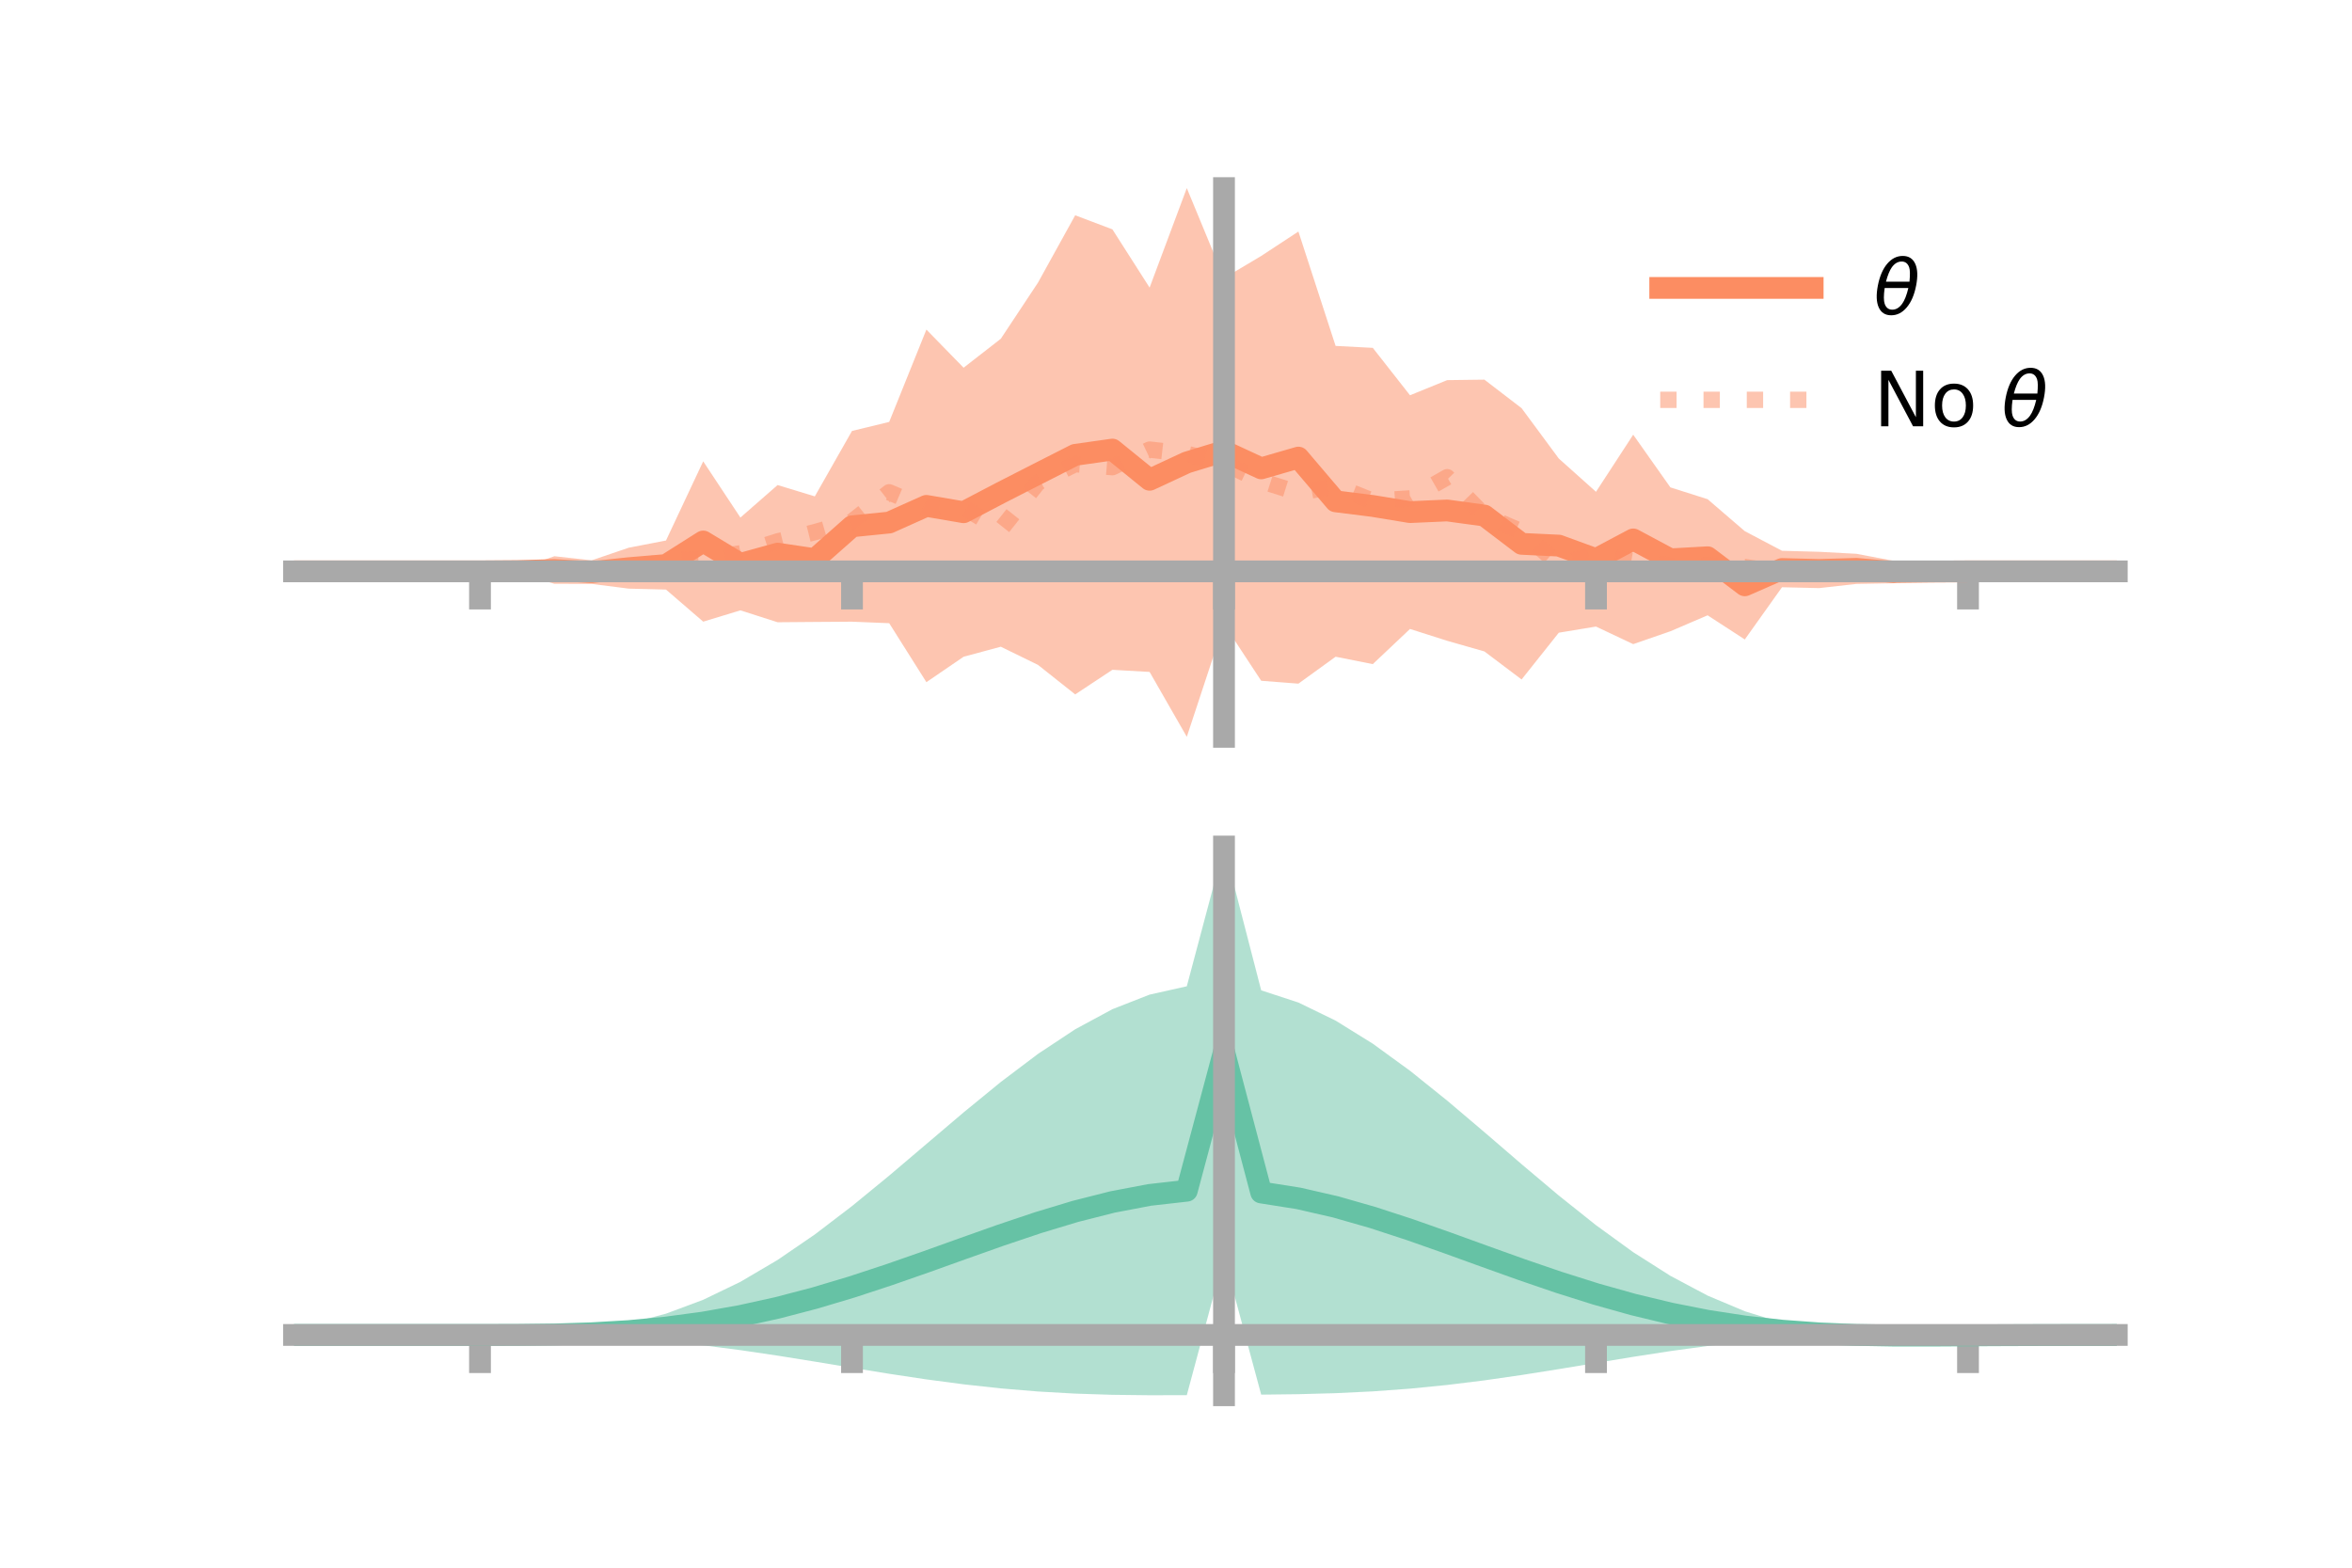 <?xml version="1.0" encoding="utf-8" standalone="no"?>
<!DOCTYPE svg PUBLIC "-//W3C//DTD SVG 1.1//EN"
  "http://www.w3.org/Graphics/SVG/1.1/DTD/svg11.dtd">
<!-- Created with matplotlib (https://matplotlib.org/) -->
<svg height="144pt" version="1.1" viewBox="0 0 216 144" width="216pt" xmlns="http://www.w3.org/2000/svg" xmlns:xlink="http://www.w3.org/1999/xlink">
 <defs>
  <style type="text/css">*{stroke-linecap:butt;stroke-linejoin:round;}</style>
 </defs>
 <g id="figure_1">
  <g id="patch_1">
   <path d="M 0 144 
L 216 144 
L 216 0 
L 0 0 
z
" style="fill:none;"/>
  </g>
  <g id="axes_1">
   <g id="patch_2">
    <path d="M 27 67.68 
L 194.4 67.68 
L 194.4 17.28 
L 27 17.28 
z
" style="fill:none;"/>
   </g>
   <g id="PolyCollection_1">
    <path clip-path="url(#p28a3235078)" d="M 27 52.484 
L 27 52.484 
L 30.416 52.484 
L 33.833 52.484 
L 37.249 52.484 
L 40.665 52.484 
L 44.082 52.484 
L 47.498 52.288 
L 50.914 51.092 
L 54.331 51.471 
L 57.747 50.308 
L 61.163 49.648 
L 64.58 42.376 
L 67.996 47.54 
L 71.412 44.554 
L 74.829 45.596 
L 78.245 39.584 
L 81.661 38.756 
L 85.078 30.274 
L 88.494 33.777 
L 91.91 31.117 
L 95.327 25.958 
L 98.743 19.775 
L 102.159 21.067 
L 105.576 26.418 
L 108.992 17.28 
L 112.408 25.546 
L 115.824 23.512 
L 119.241 21.268 
L 122.657 31.774 
L 126.073 31.952 
L 129.49 36.307 
L 132.906 34.916 
L 136.322 34.872 
L 139.739 37.495 
L 143.155 42.118 
L 146.571 45.175 
L 149.988 39.93 
L 153.404 44.769 
L 156.82 45.853 
L 160.237 48.791 
L 163.653 50.592 
L 167.069 50.686 
L 170.486 50.869 
L 173.902 51.515 
L 177.318 52.367 
L 180.735 52.484 
L 184.151 52.484 
L 187.567 52.484 
L 190.984 52.484 
L 194.4 52.484 
L 194.4 52.484 
L 194.4 52.484 
L 190.984 52.484 
L 187.567 52.484 
L 184.151 52.484 
L 180.735 52.484 
L 177.318 52.641 
L 173.902 53.573 
L 170.486 53.635 
L 167.069 54.02 
L 163.653 53.941 
L 160.237 58.738 
L 156.82 56.519 
L 153.404 57.985 
L 149.988 59.167 
L 146.571 57.553 
L 143.155 58.116 
L 139.739 62.413 
L 136.322 59.837 
L 132.906 58.861 
L 129.49 57.773 
L 126.073 61.002 
L 122.657 60.324 
L 119.241 62.797 
L 115.824 62.532 
L 112.408 57.332 
L 108.992 67.68 
L 105.576 61.72 
L 102.159 61.525 
L 98.743 63.785 
L 95.327 61.074 
L 91.91 59.404 
L 88.494 60.325 
L 85.078 62.661 
L 81.661 57.244 
L 78.245 57.105 
L 74.829 57.129 
L 71.412 57.157 
L 67.996 56.063 
L 64.58 57.102 
L 61.163 54.155 
L 57.747 54.069 
L 54.331 53.636 
L 50.914 53.624 
L 47.498 52.63 
L 44.082 52.484 
L 40.665 52.484 
L 37.249 52.484 
L 33.833 52.484 
L 30.416 52.484 
L 27 52.484 
z
" style="fill:#fc8d62;fill-opacity:0.5;"/>
   </g>
   <g id="matplotlib.axis_1">
    <g id="xtick_1">
     <g id="line2d_1">
      <defs>
       <path d="M 0 0 
L 0 3.5 
" id="mc6751a59ca" style="stroke:#a9a9a9;stroke-width:2;"/>
      </defs>
      <g>
       <use style="fill:#a9a9a9;stroke:#a9a9a9;stroke-width:2;" x="44.082" xlink:href="#mc6751a59ca" y="52.484"/>
      </g>
     </g>
    </g>
    <g id="xtick_2">
     <g id="line2d_2">
      <g>
       <use style="fill:#a9a9a9;stroke:#a9a9a9;stroke-width:2;" x="78.245" xlink:href="#mc6751a59ca" y="52.484"/>
      </g>
     </g>
    </g>
    <g id="xtick_3">
     <g id="line2d_3">
      <g>
       <use style="fill:#a9a9a9;stroke:#a9a9a9;stroke-width:2;" x="112.408" xlink:href="#mc6751a59ca" y="52.484"/>
      </g>
     </g>
    </g>
    <g id="xtick_4">
     <g id="line2d_4">
      <g>
       <use style="fill:#a9a9a9;stroke:#a9a9a9;stroke-width:2;" x="146.571" xlink:href="#mc6751a59ca" y="52.484"/>
      </g>
     </g>
    </g>
    <g id="xtick_5">
     <g id="line2d_5">
      <g>
       <use style="fill:#a9a9a9;stroke:#a9a9a9;stroke-width:2;" x="180.735" xlink:href="#mc6751a59ca" y="52.484"/>
      </g>
     </g>
    </g>
   </g>
   <g id="matplotlib.axis_2"/>
   <g id="line2d_6">
    <path clip-path="url(#p28a3235078)" d="M 27 52.484 
L 30.416 52.484 
L 33.833 52.484 
L 37.249 52.484 
L 40.665 52.484 
L 44.082 52.484 
L 47.498 52.459 
L 50.914 52.358 
L 54.331 52.554 
L 57.747 52.189 
L 61.163 51.901 
L 64.58 49.739 
L 67.996 51.801 
L 71.412 50.855 
L 74.829 51.363 
L 78.245 48.344 
L 81.661 48 
L 85.078 46.467 
L 88.494 47.051 
L 91.91 45.261 
L 95.327 43.516 
L 98.743 41.78 
L 102.159 41.296 
L 105.576 44.069 
L 108.992 42.48 
L 112.408 41.439 
L 115.824 43.022 
L 119.241 42.033 
L 122.657 46.049 
L 126.073 46.477 
L 129.49 47.04 
L 132.906 46.889 
L 136.322 47.355 
L 139.739 49.954 
L 143.155 50.117 
L 146.571 51.364 
L 149.988 49.549 
L 153.404 51.377 
L 156.82 51.186 
L 160.237 53.765 
L 163.653 52.266 
L 167.069 52.353 
L 170.486 52.252 
L 173.902 52.544 
L 177.318 52.504 
L 180.735 52.484 
L 184.151 52.484 
L 187.567 52.484 
L 190.984 52.484 
L 194.4 52.484 
" style="fill:none;stroke:#fc8d62;stroke-linecap:square;stroke-width:2;"/>
   </g>
   <g id="line2d_7">
    <path clip-path="url(#p28a3235078)" d="M 27 52.484 
L 30.416 52.484 
L 33.833 52.484 
L 37.249 52.484 
L 40.665 52.484 
L 44.082 52.484 
L 47.498 52.508 
L 50.914 52.418 
L 54.331 52.286 
L 57.747 52.428 
L 61.163 51.465 
L 64.58 51.368 
L 67.996 50.824 
L 71.412 49.732 
L 74.829 48.881 
L 78.245 47.901 
L 81.661 45.221 
L 85.078 46.673 
L 88.494 46.621 
L 91.91 48.641 
L 95.327 44.331 
L 98.743 42.632 
L 102.159 42.913 
L 105.576 41.296 
L 108.992 41.681 
L 112.408 42.556 
L 115.824 44.188 
L 119.241 45.265 
L 122.657 44.636 
L 126.073 46.006 
L 129.49 45.778 
L 132.906 43.835 
L 136.322 47.349 
L 139.739 48.82 
L 143.155 51.86 
L 146.571 50.936 
L 149.988 51.547 
L 153.404 51.954 
L 156.82 51.908 
L 160.237 52.088 
L 163.653 52.609 
L 167.069 52.065 
L 170.486 52.487 
L 173.902 52.518 
L 177.318 52.453 
L 180.735 52.484 
L 184.151 52.484 
L 187.567 52.484 
L 190.984 52.484 
L 194.4 52.484 
" style="fill:none;stroke:#fc8d62;stroke-dasharray:1.5,2.475;stroke-dashoffset:0;stroke-opacity:0.5;stroke-width:1.5;"/>
   </g>
   <g id="patch_3">
    <path d="M 112.408 67.68 
L 112.408 17.28 
" style="fill:none;stroke:#a9a9a9;stroke-linecap:square;stroke-linejoin:miter;stroke-width:2;"/>
   </g>
   <g id="patch_4">
    <path d="M 194.4 67.68 
L 194.4 17.28 
" style="fill:none;"/>
   </g>
   <g id="patch_5">
    <path d="M 27 52.484 
L 194.4 52.484 
" style="fill:none;stroke:#a9a9a9;stroke-linecap:square;stroke-linejoin:miter;stroke-width:2;"/>
   </g>
   <g id="patch_6">
    <path d="M 27 17.28 
L 194.4 17.28 
" style="fill:none;"/>
   </g>
   <g id="legend_1">
    <g id="line2d_8">
     <path d="M 152.47 26.449 
L 166.47 26.449 
" style="fill:none;stroke:#fc8d62;stroke-linecap:square;stroke-width:2;"/>
    </g>
    <g id="line2d_9"/>
    <g id="text_1">
     <!-- $\theta$ -->
     <g transform="translate(172.07 28.899)scale(0.07 -0.07)">
      <defs>
       <path d="M 45.516 34.672 
L 14.453 34.672 
Q 12.359 20.062 14.5 13.875 
Q 17.188 6.25 24.469 6.25 
Q 31.781 6.25 37.359 13.922 
Q 42.234 20.656 45.516 34.672 
z
M 47.016 42.969 
Q 48.344 56.844 46.625 61.719 
Q 43.953 69.438 36.766 69.438 
Q 29.297 69.438 23.828 61.812 
Q 19.531 55.672 16.156 42.969 
z
M 38.188 76.766 
Q 49.906 76.766 54.594 66.406 
Q 59.281 56.109 55.719 37.844 
Q 52.203 19.625 43.453 9.281 
Q 34.766 -1.125 23.047 -1.125 
Q 11.281 -1.125 6.641 9.281 
Q 2 19.625 5.516 37.844 
Q 9.078 56.109 17.719 66.406 
Q 26.422 76.766 38.188 76.766 
z
" id="DejaVuSans-Oblique-952"/>
      </defs>
      <use transform="translate(0 0.234)" xlink:href="#DejaVuSans-Oblique-952"/>
     </g>
    </g>
    <g id="line2d_10">
     <path d="M 152.47 36.724 
L 166.47 36.724 
" style="fill:none;stroke:#fc8d62;stroke-dasharray:1.5,2.475;stroke-dashoffset:0;stroke-opacity:0.5;stroke-width:1.5;"/>
    </g>
    <g id="line2d_11"/>
    <g id="text_2">
     <!-- No $\theta$ -->
     <g transform="translate(172.07 39.174)scale(0.07 -0.07)">
      <defs>
       <path d="M 9.812 72.906 
L 23.094 72.906 
L 55.422 11.922 
L 55.422 72.906 
L 64.984 72.906 
L 64.984 0 
L 51.703 0 
L 19.391 60.984 
L 19.391 0 
L 9.812 0 
z
" id="DejaVuSans-78"/>
       <path d="M 30.609 48.391 
Q 23.391 48.391 19.188 42.75 
Q 14.984 37.109 14.984 27.297 
Q 14.984 17.484 19.156 11.844 
Q 23.344 6.203 30.609 6.203 
Q 37.797 6.203 41.984 11.859 
Q 46.188 17.531 46.188 27.297 
Q 46.188 37.016 41.984 42.703 
Q 37.797 48.391 30.609 48.391 
z
M 30.609 56 
Q 42.328 56 49.016 48.375 
Q 55.719 40.766 55.719 27.297 
Q 55.719 13.875 49.016 6.219 
Q 42.328 -1.422 30.609 -1.422 
Q 18.844 -1.422 12.172 6.219 
Q 5.516 13.875 5.516 27.297 
Q 5.516 40.766 12.172 48.375 
Q 18.844 56 30.609 56 
z
" id="DejaVuSans-111"/>
       <path id="DejaVuSans-32"/>
      </defs>
      <use transform="translate(0 0.234)" xlink:href="#DejaVuSans-78"/>
      <use transform="translate(74.805 0.234)" xlink:href="#DejaVuSans-111"/>
      <use transform="translate(135.986 0.234)" xlink:href="#DejaVuSans-32"/>
      <use transform="translate(167.773 0.234)" xlink:href="#DejaVuSans-Oblique-952"/>
     </g>
    </g>
   </g>
  </g>
  <g id="axes_2">
   <g id="patch_7">
    <path d="M 27 128.16 
L 194.4 128.16 
L 194.4 77.76 
L 27 77.76 
z
" style="fill:none;"/>
   </g>
   <g id="PolyCollection_2">
    <path clip-path="url(#p0e5d669263)" d="M 27 122.627 
L 27 122.62 
L 30.416 122.622 
L 33.833 122.622 
L 37.249 122.622 
L 40.665 122.623 
L 44.082 122.622 
L 47.498 122.604 
L 50.914 122.482 
L 54.331 122.166 
L 57.747 121.579 
L 61.163 120.667 
L 64.58 119.392 
L 67.996 117.743 
L 71.412 115.731 
L 74.829 113.393 
L 78.245 110.785 
L 81.661 107.985 
L 85.078 105.083 
L 88.494 102.18 
L 91.91 99.385 
L 95.327 96.805 
L 98.743 94.544 
L 102.159 92.7 
L 105.576 91.361 
L 108.992 90.596 
L 112.408 77.76 
L 115.824 90.968 
L 119.241 92.087 
L 122.657 93.748 
L 126.073 95.869 
L 129.49 98.354 
L 132.906 101.098 
L 136.322 103.995 
L 139.739 106.936 
L 143.155 109.816 
L 146.571 112.539 
L 149.988 115.02 
L 153.404 117.192 
L 156.82 119.008 
L 160.237 120.445 
L 163.653 121.503 
L 167.069 122.197 
L 170.486 122.505 
L 173.902 122.522 
L 177.318 122.535 
L 180.735 122.562 
L 184.151 122.584 
L 187.567 122.6 
L 190.984 122.611 
L 194.4 122.617 
L 194.4 122.633 
L 194.4 122.633 
L 190.984 122.646 
L 187.567 122.668 
L 184.151 122.705 
L 180.735 122.761 
L 177.318 122.828 
L 173.902 122.833 
L 170.486 122.734 
L 167.069 122.759 
L 163.653 122.951 
L 160.237 123.247 
L 156.82 123.636 
L 153.404 124.104 
L 149.988 124.632 
L 146.571 125.194 
L 143.155 125.76 
L 139.739 126.302 
L 136.322 126.794 
L 132.906 127.216 
L 129.49 127.555 
L 126.073 127.805 
L 122.657 127.97 
L 119.241 128.063 
L 115.824 128.105 
L 112.408 115.428 
L 108.992 128.152 
L 105.576 128.16 
L 102.159 128.12 
L 98.743 128.01 
L 95.327 127.816 
L 91.91 127.531 
L 88.494 127.157 
L 85.078 126.705 
L 81.661 126.19 
L 78.245 125.636 
L 74.829 125.071 
L 71.412 124.522 
L 67.996 124.017 
L 64.58 123.577 
L 61.163 123.219 
L 57.747 122.95 
L 54.331 122.77 
L 50.914 122.669 
L 47.498 122.629 
L 44.082 122.623 
L 40.665 122.623 
L 37.249 122.623 
L 33.833 122.623 
L 30.416 122.624 
L 27 122.627 
z
" style="fill:#66c2a5;fill-opacity:0.5;"/>
   </g>
   <g id="matplotlib.axis_3">
    <g id="xtick_6">
     <g id="line2d_12">
      <g>
       <use style="fill:#a9a9a9;stroke:#a9a9a9;stroke-width:2;" x="44.082" xlink:href="#mc6751a59ca" y="122.623"/>
      </g>
     </g>
    </g>
    <g id="xtick_7">
     <g id="line2d_13">
      <g>
       <use style="fill:#a9a9a9;stroke:#a9a9a9;stroke-width:2;" x="78.245" xlink:href="#mc6751a59ca" y="122.623"/>
      </g>
     </g>
    </g>
    <g id="xtick_8">
     <g id="line2d_14">
      <g>
       <use style="fill:#a9a9a9;stroke:#a9a9a9;stroke-width:2;" x="112.408" xlink:href="#mc6751a59ca" y="122.623"/>
      </g>
     </g>
    </g>
    <g id="xtick_9">
     <g id="line2d_15">
      <g>
       <use style="fill:#a9a9a9;stroke:#a9a9a9;stroke-width:2;" x="146.571" xlink:href="#mc6751a59ca" y="122.623"/>
      </g>
     </g>
    </g>
    <g id="xtick_10">
     <g id="line2d_16">
      <g>
       <use style="fill:#a9a9a9;stroke:#a9a9a9;stroke-width:2;" x="180.735" xlink:href="#mc6751a59ca" y="122.623"/>
      </g>
     </g>
    </g>
   </g>
   <g id="matplotlib.axis_4"/>
   <g id="line2d_17">
    <path clip-path="url(#p0e5d669263)" d="M 27 122.623 
L 30.416 122.623 
L 33.833 122.623 
L 37.249 122.623 
L 40.665 122.623 
L 44.082 122.623 
L 47.498 122.616 
L 50.914 122.575 
L 54.331 122.468 
L 57.747 122.265 
L 61.163 121.943 
L 64.58 121.484 
L 67.996 120.88 
L 71.412 120.127 
L 74.829 119.232 
L 78.245 118.211 
L 81.661 117.087 
L 85.078 115.894 
L 88.494 114.669 
L 91.91 113.458 
L 95.327 112.31 
L 98.743 111.277 
L 102.159 110.41 
L 105.576 109.76 
L 108.992 109.374 
L 112.408 96.594 
L 115.824 109.536 
L 119.241 110.075 
L 122.657 110.859 
L 126.073 111.837 
L 129.49 112.954 
L 132.906 114.157 
L 136.322 115.395 
L 139.739 116.619 
L 143.155 117.788 
L 146.571 118.866 
L 149.988 119.826 
L 153.404 120.648 
L 156.82 121.322 
L 160.237 121.846 
L 163.653 122.227 
L 167.069 122.478 
L 170.486 122.62 
L 173.902 122.678 
L 177.318 122.681 
L 180.735 122.661 
L 184.151 122.645 
L 187.567 122.634 
L 190.984 122.628 
L 194.4 122.625 
" style="fill:none;stroke:#66c2a5;stroke-linecap:square;stroke-width:2;"/>
   </g>
   <g id="patch_8">
    <path d="M 112.408 128.16 
L 112.408 77.76 
" style="fill:none;stroke:#a9a9a9;stroke-linecap:square;stroke-linejoin:miter;stroke-width:2;"/>
   </g>
   <g id="patch_9">
    <path d="M 194.4 128.16 
L 194.4 77.76 
" style="fill:none;"/>
   </g>
   <g id="patch_10">
    <path d="M 27 122.623 
L 194.4 122.623 
" style="fill:none;stroke:#a9a9a9;stroke-linecap:square;stroke-linejoin:miter;stroke-width:2;"/>
   </g>
   <g id="patch_11">
    <path d="M 27 77.76 
L 194.4 77.76 
" style="fill:none;"/>
   </g>
  </g>
 </g>
 <defs>
  <clipPath id="p28a3235078">
   <rect height="50.4" width="167.4" x="27" y="17.28"/>
  </clipPath>
  <clipPath id="p0e5d669263">
   <rect height="50.4" width="167.4" x="27" y="77.76"/>
  </clipPath>
 </defs>
</svg>
